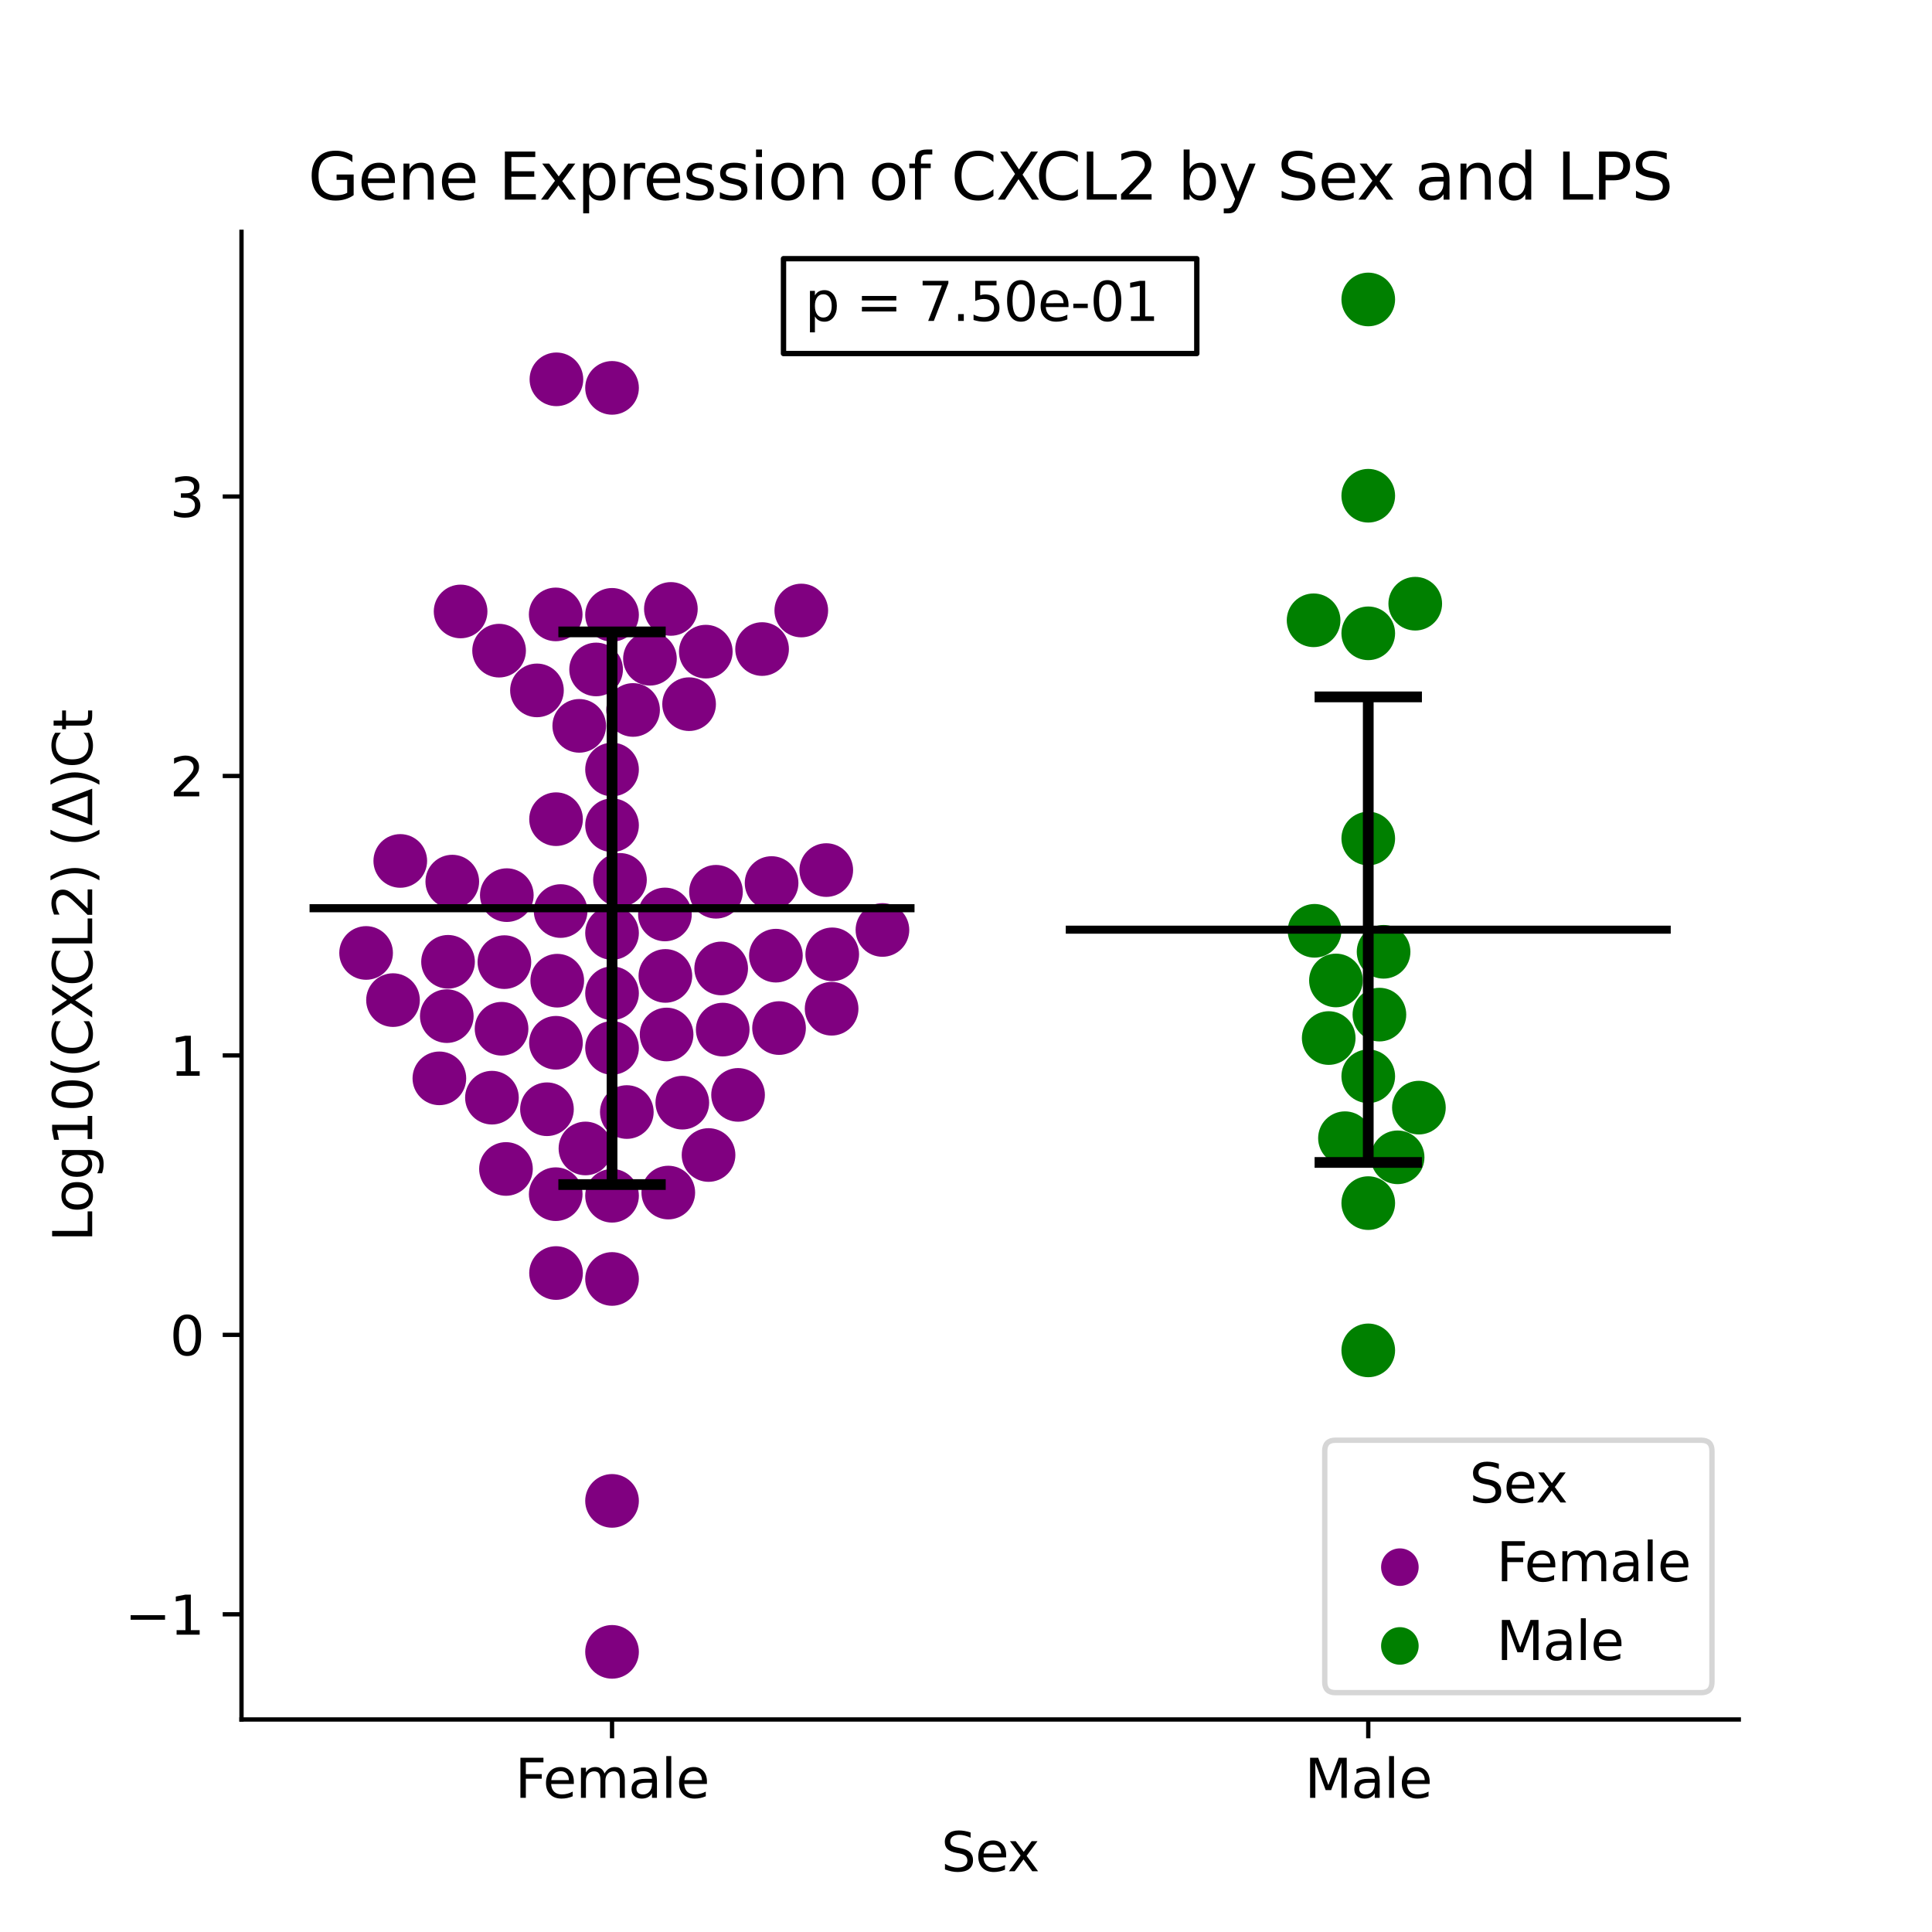 <?xml version="1.0" encoding="utf-8" standalone="no"?>
<!DOCTYPE svg PUBLIC "-//W3C//DTD SVG 1.1//EN"
  "http://www.w3.org/Graphics/SVG/1.1/DTD/svg11.dtd">
<svg xmlns:xlink="http://www.w3.org/1999/xlink" width="360pt" height="360pt" viewBox="0 0 360 360" xmlns="http://www.w3.org/2000/svg" version="1.1">
 <defs>
  <style type="text/css">*{stroke-linejoin: round; stroke-linecap: butt}</style>
 </defs>
 <g id="figure_1">
  <g id="patch_1">
   <path d="M 0 360 
L 360 360 
L 360 0 
L 0 0 
z
" style="fill: #ffffff"/>
  </g>
  <g id="axes_1">
   <g id="patch_2">
    <path d="M 45 320.4 
L 324 320.4 
L 324 43.2 
L 45 43.2 
z
" style="fill: #ffffff"/>
   </g>
   <g id="PathCollection_1">
    <defs>
     <path id="C0_0_e413a74ef5" d="M 0 5 
C 1.326 5 2.598 4.473 3.536 3.536 
C 4.473 2.598 5 1.326 5 -0 
C 5 -1.326 4.473 -2.598 3.536 -3.536 
C 2.598 -4.473 1.326 -5 0 -5 
C -1.326 -5 -2.598 -4.473 -3.536 -3.536 
C -4.473 -2.598 -5 -1.326 -5 0 
C -5 1.326 -4.473 2.598 -3.536 3.536 
C -2.598 4.473 -1.326 5 0 5 
z
"/>
    </defs>
    <g clip-path="url(#p8db1e5ea71)">
     <use xlink:href="#C0_0_e413a74ef5" x="92.998" y="121.24" style="fill: #800080"/>
    </g>
    <g clip-path="url(#p8db1e5ea71)">
     <use xlink:href="#C0_0_e413a74ef5" x="125.009" y="113.465" style="fill: #800080"/>
    </g>
    <g clip-path="url(#p8db1e5ea71)">
     <use xlink:href="#C0_0_e413a74ef5" x="93.985" y="179.279" style="fill: #800080"/>
    </g>
    <g clip-path="url(#p8db1e5ea71)">
     <use xlink:href="#C0_0_e413a74ef5" x="103.546" y="114.487" style="fill: #800080"/>
    </g>
    <g clip-path="url(#p8db1e5ea71)">
     <use xlink:href="#C0_0_e413a74ef5" x="117.964" y="132.291" style="fill: #800080"/>
    </g>
    <g clip-path="url(#p8db1e5ea71)">
     <use xlink:href="#C0_0_e413a74ef5" x="111.077" y="124.742" style="fill: #800080"/>
    </g>
    <g clip-path="url(#p8db1e5ea71)">
     <use xlink:href="#C0_0_e413a74ef5" x="114.045" y="72.276" style="fill: #800080"/>
    </g>
    <g clip-path="url(#p8db1e5ea71)">
     <use xlink:href="#C0_0_e413a74ef5" x="103.55" y="222.518" style="fill: #800080"/>
    </g>
    <g clip-path="url(#p8db1e5ea71)">
     <use xlink:href="#C0_0_e413a74ef5" x="85.826" y="113.936" style="fill: #800080"/>
    </g>
    <g clip-path="url(#p8db1e5ea71)">
     <use xlink:href="#C0_0_e413a74ef5" x="134.668" y="191.85" style="fill: #800080"/>
    </g>
    <g clip-path="url(#p8db1e5ea71)">
     <use xlink:href="#C0_0_e413a74ef5" x="137.528" y="204.017" style="fill: #800080"/>
    </g>
    <g clip-path="url(#p8db1e5ea71)">
     <use xlink:href="#C0_0_e413a74ef5" x="94.437" y="166.796" style="fill: #800080"/>
    </g>
    <g clip-path="url(#p8db1e5ea71)">
     <use xlink:href="#C0_0_e413a74ef5" x="164.429" y="173.286" style="fill: #800080"/>
    </g>
    <g clip-path="url(#p8db1e5ea71)">
     <use xlink:href="#C0_0_e413a74ef5" x="68.218" y="177.569" style="fill: #800080"/>
    </g>
    <g clip-path="url(#p8db1e5ea71)">
     <use xlink:href="#C0_0_e413a74ef5" x="81.87" y="200.935" style="fill: #800080"/>
    </g>
    <g clip-path="url(#p8db1e5ea71)">
     <use xlink:href="#C0_0_e413a74ef5" x="127.139" y="205.468" style="fill: #800080"/>
    </g>
    <g clip-path="url(#p8db1e5ea71)">
     <use xlink:href="#C0_0_e413a74ef5" x="91.666" y="204.536" style="fill: #800080"/>
    </g>
    <g clip-path="url(#p8db1e5ea71)">
     <use xlink:href="#C0_0_e413a74ef5" x="123.898" y="170.396" style="fill: #800080"/>
    </g>
    <g clip-path="url(#p8db1e5ea71)">
     <use xlink:href="#C0_0_e413a74ef5" x="134.381" y="180.457" style="fill: #800080"/>
    </g>
    <g clip-path="url(#p8db1e5ea71)">
     <use xlink:href="#C0_0_e413a74ef5" x="124.527" y="222.218" style="fill: #800080"/>
    </g>
    <g clip-path="url(#p8db1e5ea71)">
     <use xlink:href="#C0_0_e413a74ef5" x="104.465" y="169.76" style="fill: #800080"/>
    </g>
    <g clip-path="url(#p8db1e5ea71)">
     <use xlink:href="#C0_0_e413a74ef5" x="131.515" y="121.424" style="fill: #800080"/>
    </g>
    <g clip-path="url(#p8db1e5ea71)">
     <use xlink:href="#C0_0_e413a74ef5" x="114.045" y="279.668" style="fill: #800080"/>
    </g>
    <g clip-path="url(#p8db1e5ea71)">
     <use xlink:href="#C0_0_e413a74ef5" x="132.027" y="215.22" style="fill: #800080"/>
    </g>
    <g clip-path="url(#p8db1e5ea71)">
     <use xlink:href="#C0_0_e413a74ef5" x="114.045" y="238.316" style="fill: #800080"/>
    </g>
    <g clip-path="url(#p8db1e5ea71)">
     <use xlink:href="#C0_0_e413a74ef5" x="114.045" y="173.852" style="fill: #800080"/>
    </g>
    <g clip-path="url(#p8db1e5ea71)">
     <use xlink:href="#C0_0_e413a74ef5" x="128.403" y="131.212" style="fill: #800080"/>
    </g>
    <g clip-path="url(#p8db1e5ea71)">
     <use xlink:href="#C0_0_e413a74ef5" x="123.983" y="181.849" style="fill: #800080"/>
    </g>
    <g clip-path="url(#p8db1e5ea71)">
     <use xlink:href="#C0_0_e413a74ef5" x="93.458" y="191.694" style="fill: #800080"/>
    </g>
    <g clip-path="url(#p8db1e5ea71)">
     <use xlink:href="#C0_0_e413a74ef5" x="114.045" y="307.8" style="fill: #800080"/>
    </g>
    <g clip-path="url(#p8db1e5ea71)">
     <use xlink:href="#C0_0_e413a74ef5" x="103.837" y="182.737" style="fill: #800080"/>
    </g>
    <g clip-path="url(#p8db1e5ea71)">
     <use xlink:href="#C0_0_e413a74ef5" x="115.523" y="163.952" style="fill: #800080"/>
    </g>
    <g clip-path="url(#p8db1e5ea71)">
     <use xlink:href="#C0_0_e413a74ef5" x="107.936" y="135.253" style="fill: #800080"/>
    </g>
    <g clip-path="url(#p8db1e5ea71)">
     <use xlink:href="#C0_0_e413a74ef5" x="103.68" y="70.683" style="fill: #800080"/>
    </g>
    <g clip-path="url(#p8db1e5ea71)">
     <use xlink:href="#C0_0_e413a74ef5" x="114.045" y="114.569" style="fill: #800080"/>
    </g>
    <g clip-path="url(#p8db1e5ea71)">
     <use xlink:href="#C0_0_e413a74ef5" x="100.055" y="128.645" style="fill: #800080"/>
    </g>
    <g clip-path="url(#p8db1e5ea71)">
     <use xlink:href="#C0_0_e413a74ef5" x="101.919" y="206.691" style="fill: #800080"/>
    </g>
    <g clip-path="url(#p8db1e5ea71)">
     <use xlink:href="#C0_0_e413a74ef5" x="124.211" y="192.763" style="fill: #800080"/>
    </g>
    <g clip-path="url(#p8db1e5ea71)">
     <use xlink:href="#C0_0_e413a74ef5" x="103.612" y="152.644" style="fill: #800080"/>
    </g>
    <g clip-path="url(#p8db1e5ea71)">
     <use xlink:href="#C0_0_e413a74ef5" x="143.774" y="164.542" style="fill: #800080"/>
    </g>
    <g clip-path="url(#p8db1e5ea71)">
     <use xlink:href="#C0_0_e413a74ef5" x="114.045" y="195.265" style="fill: #800080"/>
    </g>
    <g clip-path="url(#p8db1e5ea71)">
     <use xlink:href="#C0_0_e413a74ef5" x="103.594" y="194.306" style="fill: #800080"/>
    </g>
    <g clip-path="url(#p8db1e5ea71)">
     <use xlink:href="#C0_0_e413a74ef5" x="149.309" y="113.761" style="fill: #800080"/>
    </g>
    <g clip-path="url(#p8db1e5ea71)">
     <use xlink:href="#C0_0_e413a74ef5" x="114.045" y="143.386" style="fill: #800080"/>
    </g>
    <g clip-path="url(#p8db1e5ea71)">
     <use xlink:href="#C0_0_e413a74ef5" x="74.586" y="160.423" style="fill: #800080"/>
    </g>
    <g clip-path="url(#p8db1e5ea71)">
     <use xlink:href="#C0_0_e413a74ef5" x="114.045" y="222.813" style="fill: #800080"/>
    </g>
    <g clip-path="url(#p8db1e5ea71)">
     <use xlink:href="#C0_0_e413a74ef5" x="103.61" y="237.211" style="fill: #800080"/>
    </g>
    <g clip-path="url(#p8db1e5ea71)">
     <use xlink:href="#C0_0_e413a74ef5" x="116.8" y="207.213" style="fill: #800080"/>
    </g>
    <g clip-path="url(#p8db1e5ea71)">
     <use xlink:href="#C0_0_e413a74ef5" x="153.963" y="162.126" style="fill: #800080"/>
    </g>
    <g clip-path="url(#p8db1e5ea71)">
     <use xlink:href="#C0_0_e413a74ef5" x="83.253" y="189.342" style="fill: #800080"/>
    </g>
    <g clip-path="url(#p8db1e5ea71)">
     <use xlink:href="#C0_0_e413a74ef5" x="154.959" y="187.965" style="fill: #800080"/>
    </g>
    <g clip-path="url(#p8db1e5ea71)">
     <use xlink:href="#C0_0_e413a74ef5" x="155.075" y="177.83" style="fill: #800080"/>
    </g>
    <g clip-path="url(#p8db1e5ea71)">
     <use xlink:href="#C0_0_e413a74ef5" x="121.108" y="122.749" style="fill: #800080"/>
    </g>
    <g clip-path="url(#p8db1e5ea71)">
     <use xlink:href="#C0_0_e413a74ef5" x="114.045" y="185.078" style="fill: #800080"/>
    </g>
    <g clip-path="url(#p8db1e5ea71)">
     <use xlink:href="#C0_0_e413a74ef5" x="109.087" y="213.999" style="fill: #800080"/>
    </g>
    <g clip-path="url(#p8db1e5ea71)">
     <use xlink:href="#C0_0_e413a74ef5" x="114.045" y="153.772" style="fill: #800080"/>
    </g>
    <g clip-path="url(#p8db1e5ea71)">
     <use xlink:href="#C0_0_e413a74ef5" x="84.276" y="164.275" style="fill: #800080"/>
    </g>
    <g clip-path="url(#p8db1e5ea71)">
     <use xlink:href="#C0_0_e413a74ef5" x="73.232" y="186.355" style="fill: #800080"/>
    </g>
    <g clip-path="url(#p8db1e5ea71)">
     <use xlink:href="#C0_0_e413a74ef5" x="94.281" y="217.82" style="fill: #800080"/>
    </g>
    <g clip-path="url(#p8db1e5ea71)">
     <use xlink:href="#C0_0_e413a74ef5" x="144.579" y="178.074" style="fill: #800080"/>
    </g>
    <g clip-path="url(#p8db1e5ea71)">
     <use xlink:href="#C0_0_e413a74ef5" x="83.485" y="179.219" style="fill: #800080"/>
    </g>
    <g clip-path="url(#p8db1e5ea71)">
     <use xlink:href="#C0_0_e413a74ef5" x="142.003" y="120.943" style="fill: #800080"/>
    </g>
    <g clip-path="url(#p8db1e5ea71)">
     <use xlink:href="#C0_0_e413a74ef5" x="133.413" y="166.167" style="fill: #800080"/>
    </g>
    <g clip-path="url(#p8db1e5ea71)">
     <use xlink:href="#C0_0_e413a74ef5" x="145.163" y="191.565" style="fill: #800080"/>
    </g>
   </g>
   <g id="PathCollection_2">
    <defs>
     <path id="C1_0_83fec8aab3" d="M 0 5 
C 1.326 5 2.598 4.473 3.536 3.536 
C 4.473 2.598 5 1.326 5 -0 
C 5 -1.326 4.473 -2.598 3.536 -3.536 
C 2.598 -4.473 1.326 -5 0 -5 
C -1.326 -5 -2.598 -4.473 -3.536 -3.536 
C -4.473 -2.598 -5 -1.326 -5 0 
C -5 1.326 -4.473 2.598 -3.536 3.536 
C -2.598 4.473 -1.326 5 0 5 
z
"/>
    </defs>
    <g clip-path="url(#p8db1e5ea71)">
     <use xlink:href="#C1_0_83fec8aab3" x="244.948" y="173.443" style="fill: #008000"/>
    </g>
    <g clip-path="url(#p8db1e5ea71)">
     <use xlink:href="#C1_0_83fec8aab3" x="263.71" y="112.491" style="fill: #008000"/>
    </g>
    <g clip-path="url(#p8db1e5ea71)">
     <use xlink:href="#C1_0_83fec8aab3" x="254.955" y="251.623" style="fill: #008000"/>
    </g>
    <g clip-path="url(#p8db1e5ea71)">
     <use xlink:href="#C1_0_83fec8aab3" x="254.955" y="156.245" style="fill: #008000"/>
    </g>
    <g clip-path="url(#p8db1e5ea71)">
     <use xlink:href="#C1_0_83fec8aab3" x="260.426" y="215.65" style="fill: #008000"/>
    </g>
    <g clip-path="url(#p8db1e5ea71)">
     <use xlink:href="#C1_0_83fec8aab3" x="264.392" y="206.39" style="fill: #008000"/>
    </g>
    <g clip-path="url(#p8db1e5ea71)">
     <use xlink:href="#C1_0_83fec8aab3" x="254.955" y="200.55" style="fill: #008000"/>
    </g>
    <g clip-path="url(#p8db1e5ea71)">
     <use xlink:href="#C1_0_83fec8aab3" x="247.586" y="193.426" style="fill: #008000"/>
    </g>
    <g clip-path="url(#p8db1e5ea71)">
     <use xlink:href="#C1_0_83fec8aab3" x="244.769" y="115.582" style="fill: #008000"/>
    </g>
    <g clip-path="url(#p8db1e5ea71)">
     <use xlink:href="#C1_0_83fec8aab3" x="250.615" y="212.087" style="fill: #008000"/>
    </g>
    <g clip-path="url(#p8db1e5ea71)">
     <use xlink:href="#C1_0_83fec8aab3" x="254.955" y="55.8" style="fill: #008000"/>
    </g>
    <g clip-path="url(#p8db1e5ea71)">
     <use xlink:href="#C1_0_83fec8aab3" x="254.955" y="224.184" style="fill: #008000"/>
    </g>
    <g clip-path="url(#p8db1e5ea71)">
     <use xlink:href="#C1_0_83fec8aab3" x="257.032" y="189.059" style="fill: #008000"/>
    </g>
    <g clip-path="url(#p8db1e5ea71)">
     <use xlink:href="#C1_0_83fec8aab3" x="254.955" y="92.373" style="fill: #008000"/>
    </g>
    <g clip-path="url(#p8db1e5ea71)">
     <use xlink:href="#C1_0_83fec8aab3" x="254.955" y="118.01" style="fill: #008000"/>
    </g>
    <g clip-path="url(#p8db1e5ea71)">
     <use xlink:href="#C1_0_83fec8aab3" x="248.933" y="182.695" style="fill: #008000"/>
    </g>
    <g clip-path="url(#p8db1e5ea71)">
     <use xlink:href="#C1_0_83fec8aab3" x="257.811" y="177.354" style="fill: #008000"/>
    </g>
   </g>
   <g id="PathCollection_3"/>
   <g id="PathCollection_4"/>
   <g id="matplotlib.axis_1">
    <g id="xtick_1">
     <g id="line2d_1">
      <defs>
       <path id="ma8cb27978d" d="M 0 0 
L 0 3.5 
" style="stroke: #000000; stroke-width: 0.8"/>
      </defs>
      <g>
       <use xlink:href="#ma8cb27978d" x="114.045" y="320.4" style="stroke: #000000; stroke-width: 0.8"/>
      </g>
     </g>
     <g id="text_1">
      <!-- Female -->
      <g transform="translate(95.968 334.998) scale(0.1 -0.1)">
       <defs>
        <path id="DejaVuSans-46" d="M 628 4666 
L 3309 4666 
L 3309 4134 
L 1259 4134 
L 1259 2759 
L 3109 2759 
L 3109 2228 
L 1259 2228 
L 1259 0 
L 628 0 
L 628 4666 
z
" transform="scale(0.016)"/>
        <path id="DejaVuSans-65" d="M 3597 1894 
L 3597 1613 
L 953 1613 
Q 991 1019 1311 708 
Q 1631 397 2203 397 
Q 2534 397 2845 478 
Q 3156 559 3463 722 
L 3463 178 
Q 3153 47 2828 -22 
Q 2503 -91 2169 -91 
Q 1331 -91 842 396 
Q 353 884 353 1716 
Q 353 2575 817 3079 
Q 1281 3584 2069 3584 
Q 2775 3584 3186 3129 
Q 3597 2675 3597 1894 
z
M 3022 2063 
Q 3016 2534 2758 2815 
Q 2500 3097 2075 3097 
Q 1594 3097 1305 2825 
Q 1016 2553 972 2059 
L 3022 2063 
z
" transform="scale(0.016)"/>
        <path id="DejaVuSans-6d" d="M 3328 2828 
Q 3544 3216 3844 3400 
Q 4144 3584 4550 3584 
Q 5097 3584 5394 3201 
Q 5691 2819 5691 2113 
L 5691 0 
L 5113 0 
L 5113 2094 
Q 5113 2597 4934 2840 
Q 4756 3084 4391 3084 
Q 3944 3084 3684 2787 
Q 3425 2491 3425 1978 
L 3425 0 
L 2847 0 
L 2847 2094 
Q 2847 2600 2669 2842 
Q 2491 3084 2119 3084 
Q 1678 3084 1418 2786 
Q 1159 2488 1159 1978 
L 1159 0 
L 581 0 
L 581 3500 
L 1159 3500 
L 1159 2956 
Q 1356 3278 1631 3431 
Q 1906 3584 2284 3584 
Q 2666 3584 2933 3390 
Q 3200 3197 3328 2828 
z
" transform="scale(0.016)"/>
        <path id="DejaVuSans-61" d="M 2194 1759 
Q 1497 1759 1228 1600 
Q 959 1441 959 1056 
Q 959 750 1161 570 
Q 1363 391 1709 391 
Q 2188 391 2477 730 
Q 2766 1069 2766 1631 
L 2766 1759 
L 2194 1759 
z
M 3341 1997 
L 3341 0 
L 2766 0 
L 2766 531 
Q 2569 213 2275 61 
Q 1981 -91 1556 -91 
Q 1019 -91 701 211 
Q 384 513 384 1019 
Q 384 1609 779 1909 
Q 1175 2209 1959 2209 
L 2766 2209 
L 2766 2266 
Q 2766 2663 2505 2880 
Q 2244 3097 1772 3097 
Q 1472 3097 1187 3025 
Q 903 2953 641 2809 
L 641 3341 
Q 956 3463 1253 3523 
Q 1550 3584 1831 3584 
Q 2591 3584 2966 3190 
Q 3341 2797 3341 1997 
z
" transform="scale(0.016)"/>
        <path id="DejaVuSans-6c" d="M 603 4863 
L 1178 4863 
L 1178 0 
L 603 0 
L 603 4863 
z
" transform="scale(0.016)"/>
       </defs>
       <use xlink:href="#DejaVuSans-46"/>
       <use xlink:href="#DejaVuSans-65" x="52.02"/>
       <use xlink:href="#DejaVuSans-6d" x="113.543"/>
       <use xlink:href="#DejaVuSans-61" x="210.955"/>
       <use xlink:href="#DejaVuSans-6c" x="272.234"/>
       <use xlink:href="#DejaVuSans-65" x="300.018"/>
      </g>
     </g>
    </g>
    <g id="xtick_2">
     <g id="line2d_2">
      <g>
       <use xlink:href="#ma8cb27978d" x="254.955" y="320.4" style="stroke: #000000; stroke-width: 0.8"/>
      </g>
     </g>
     <g id="text_2">
      <!-- Male -->
      <g transform="translate(243.111 334.998) scale(0.1 -0.1)">
       <defs>
        <path id="DejaVuSans-4d" d="M 628 4666 
L 1569 4666 
L 2759 1491 
L 3956 4666 
L 4897 4666 
L 4897 0 
L 4281 0 
L 4281 4097 
L 3078 897 
L 2444 897 
L 1241 4097 
L 1241 0 
L 628 0 
L 628 4666 
z
" transform="scale(0.016)"/>
       </defs>
       <use xlink:href="#DejaVuSans-4d"/>
       <use xlink:href="#DejaVuSans-61" x="86.279"/>
       <use xlink:href="#DejaVuSans-6c" x="147.559"/>
       <use xlink:href="#DejaVuSans-65" x="175.342"/>
      </g>
     </g>
    </g>
    <g id="text_3">
     <!-- Sex -->
     <g transform="translate(175.377 348.677) scale(0.1 -0.1)">
      <defs>
       <path id="DejaVuSans-53" d="M 3425 4513 
L 3425 3897 
Q 3066 4069 2747 4153 
Q 2428 4238 2131 4238 
Q 1616 4238 1336 4038 
Q 1056 3838 1056 3469 
Q 1056 3159 1242 3001 
Q 1428 2844 1947 2747 
L 2328 2669 
Q 3034 2534 3370 2195 
Q 3706 1856 3706 1288 
Q 3706 609 3251 259 
Q 2797 -91 1919 -91 
Q 1588 -91 1214 -16 
Q 841 59 441 206 
L 441 856 
Q 825 641 1194 531 
Q 1563 422 1919 422 
Q 2459 422 2753 634 
Q 3047 847 3047 1241 
Q 3047 1584 2836 1778 
Q 2625 1972 2144 2069 
L 1759 2144 
Q 1053 2284 737 2584 
Q 422 2884 422 3419 
Q 422 4038 858 4394 
Q 1294 4750 2059 4750 
Q 2388 4750 2728 4690 
Q 3069 4631 3425 4513 
z
" transform="scale(0.016)"/>
       <path id="DejaVuSans-78" d="M 3513 3500 
L 2247 1797 
L 3578 0 
L 2900 0 
L 1881 1375 
L 863 0 
L 184 0 
L 1544 1831 
L 300 3500 
L 978 3500 
L 1906 2253 
L 2834 3500 
L 3513 3500 
z
" transform="scale(0.016)"/>
      </defs>
      <use xlink:href="#DejaVuSans-53"/>
      <use xlink:href="#DejaVuSans-65" x="63.477"/>
      <use xlink:href="#DejaVuSans-78" x="123.25"/>
     </g>
    </g>
   </g>
   <g id="matplotlib.axis_2">
    <g id="ytick_1">
     <g id="line2d_3">
      <defs>
       <path id="mfcabed0bbb" d="M 0 0 
L -3.5 0 
" style="stroke: #000000; stroke-width: 0.8"/>
      </defs>
      <g>
       <use xlink:href="#mfcabed0bbb" x="45" y="300.802" style="stroke: #000000; stroke-width: 0.8"/>
      </g>
     </g>
     <g id="text_4">
      <!-- −1 -->
      <g transform="translate(23.258 304.601) scale(0.1 -0.1)">
       <defs>
        <path id="DejaVuSans-2212" d="M 678 2272 
L 4684 2272 
L 4684 1741 
L 678 1741 
L 678 2272 
z
" transform="scale(0.016)"/>
        <path id="DejaVuSans-31" d="M 794 531 
L 1825 531 
L 1825 4091 
L 703 3866 
L 703 4441 
L 1819 4666 
L 2450 4666 
L 2450 531 
L 3481 531 
L 3481 0 
L 794 0 
L 794 531 
z
" transform="scale(0.016)"/>
       </defs>
       <use xlink:href="#DejaVuSans-2212"/>
       <use xlink:href="#DejaVuSans-31" x="83.789"/>
      </g>
     </g>
    </g>
    <g id="ytick_2">
     <g id="line2d_4">
      <g>
       <use xlink:href="#mfcabed0bbb" x="45" y="248.732" style="stroke: #000000; stroke-width: 0.8"/>
      </g>
     </g>
     <g id="text_5">
      <!-- 0 -->
      <g transform="translate(31.637 252.531) scale(0.1 -0.1)">
       <defs>
        <path id="DejaVuSans-30" d="M 2034 4250 
Q 1547 4250 1301 3770 
Q 1056 3291 1056 2328 
Q 1056 1369 1301 889 
Q 1547 409 2034 409 
Q 2525 409 2770 889 
Q 3016 1369 3016 2328 
Q 3016 3291 2770 3770 
Q 2525 4250 2034 4250 
z
M 2034 4750 
Q 2819 4750 3233 4129 
Q 3647 3509 3647 2328 
Q 3647 1150 3233 529 
Q 2819 -91 2034 -91 
Q 1250 -91 836 529 
Q 422 1150 422 2328 
Q 422 3509 836 4129 
Q 1250 4750 2034 4750 
z
" transform="scale(0.016)"/>
       </defs>
       <use xlink:href="#DejaVuSans-30"/>
      </g>
     </g>
    </g>
    <g id="ytick_3">
     <g id="line2d_5">
      <g>
       <use xlink:href="#mfcabed0bbb" x="45" y="196.662" style="stroke: #000000; stroke-width: 0.8"/>
      </g>
     </g>
     <g id="text_6">
      <!-- 1 -->
      <g transform="translate(31.637 200.461) scale(0.1 -0.1)">
       <use xlink:href="#DejaVuSans-31"/>
      </g>
     </g>
    </g>
    <g id="ytick_4">
     <g id="line2d_6">
      <g>
       <use xlink:href="#mfcabed0bbb" x="45" y="144.592" style="stroke: #000000; stroke-width: 0.8"/>
      </g>
     </g>
     <g id="text_7">
      <!-- 2 -->
      <g transform="translate(31.637 148.391) scale(0.1 -0.1)">
       <defs>
        <path id="DejaVuSans-32" d="M 1228 531 
L 3431 531 
L 3431 0 
L 469 0 
L 469 531 
Q 828 903 1448 1529 
Q 2069 2156 2228 2338 
Q 2531 2678 2651 2914 
Q 2772 3150 2772 3378 
Q 2772 3750 2511 3984 
Q 2250 4219 1831 4219 
Q 1534 4219 1204 4116 
Q 875 4013 500 3803 
L 500 4441 
Q 881 4594 1212 4672 
Q 1544 4750 1819 4750 
Q 2544 4750 2975 4387 
Q 3406 4025 3406 3419 
Q 3406 3131 3298 2873 
Q 3191 2616 2906 2266 
Q 2828 2175 2409 1742 
Q 1991 1309 1228 531 
z
" transform="scale(0.016)"/>
       </defs>
       <use xlink:href="#DejaVuSans-32"/>
      </g>
     </g>
    </g>
    <g id="ytick_5">
     <g id="line2d_7">
      <g>
       <use xlink:href="#mfcabed0bbb" x="45" y="92.522" style="stroke: #000000; stroke-width: 0.8"/>
      </g>
     </g>
     <g id="text_8">
      <!-- 3 -->
      <g transform="translate(31.637 96.321) scale(0.1 -0.1)">
       <defs>
        <path id="DejaVuSans-33" d="M 2597 2516 
Q 3050 2419 3304 2112 
Q 3559 1806 3559 1356 
Q 3559 666 3084 287 
Q 2609 -91 1734 -91 
Q 1441 -91 1130 -33 
Q 819 25 488 141 
L 488 750 
Q 750 597 1062 519 
Q 1375 441 1716 441 
Q 2309 441 2620 675 
Q 2931 909 2931 1356 
Q 2931 1769 2642 2001 
Q 2353 2234 1838 2234 
L 1294 2234 
L 1294 2753 
L 1863 2753 
Q 2328 2753 2575 2939 
Q 2822 3125 2822 3475 
Q 2822 3834 2567 4026 
Q 2313 4219 1838 4219 
Q 1578 4219 1281 4162 
Q 984 4106 628 3988 
L 628 4550 
Q 988 4650 1302 4700 
Q 1616 4750 1894 4750 
Q 2613 4750 3031 4423 
Q 3450 4097 3450 3541 
Q 3450 3153 3228 2886 
Q 3006 2619 2597 2516 
z
" transform="scale(0.016)"/>
       </defs>
       <use xlink:href="#DejaVuSans-33"/>
      </g>
     </g>
    </g>
    <g id="text_9">
     <!-- Log10(CXCL2) (Δ)Ct -->
     <g transform="translate(17.178 231.371) rotate(-90) scale(0.1 -0.1)">
      <defs>
       <path id="DejaVuSans-4c" d="M 628 4666 
L 1259 4666 
L 1259 531 
L 3531 531 
L 3531 0 
L 628 0 
L 628 4666 
z
" transform="scale(0.016)"/>
       <path id="DejaVuSans-6f" d="M 1959 3097 
Q 1497 3097 1228 2736 
Q 959 2375 959 1747 
Q 959 1119 1226 758 
Q 1494 397 1959 397 
Q 2419 397 2687 759 
Q 2956 1122 2956 1747 
Q 2956 2369 2687 2733 
Q 2419 3097 1959 3097 
z
M 1959 3584 
Q 2709 3584 3137 3096 
Q 3566 2609 3566 1747 
Q 3566 888 3137 398 
Q 2709 -91 1959 -91 
Q 1206 -91 779 398 
Q 353 888 353 1747 
Q 353 2609 779 3096 
Q 1206 3584 1959 3584 
z
" transform="scale(0.016)"/>
       <path id="DejaVuSans-67" d="M 2906 1791 
Q 2906 2416 2648 2759 
Q 2391 3103 1925 3103 
Q 1463 3103 1205 2759 
Q 947 2416 947 1791 
Q 947 1169 1205 825 
Q 1463 481 1925 481 
Q 2391 481 2648 825 
Q 2906 1169 2906 1791 
z
M 3481 434 
Q 3481 -459 3084 -895 
Q 2688 -1331 1869 -1331 
Q 1566 -1331 1297 -1286 
Q 1028 -1241 775 -1147 
L 775 -588 
Q 1028 -725 1275 -790 
Q 1522 -856 1778 -856 
Q 2344 -856 2625 -561 
Q 2906 -266 2906 331 
L 2906 616 
Q 2728 306 2450 153 
Q 2172 0 1784 0 
Q 1141 0 747 490 
Q 353 981 353 1791 
Q 353 2603 747 3093 
Q 1141 3584 1784 3584 
Q 2172 3584 2450 3431 
Q 2728 3278 2906 2969 
L 2906 3500 
L 3481 3500 
L 3481 434 
z
" transform="scale(0.016)"/>
       <path id="DejaVuSans-28" d="M 1984 4856 
Q 1566 4138 1362 3434 
Q 1159 2731 1159 2009 
Q 1159 1288 1364 580 
Q 1569 -128 1984 -844 
L 1484 -844 
Q 1016 -109 783 600 
Q 550 1309 550 2009 
Q 550 2706 781 3412 
Q 1013 4119 1484 4856 
L 1984 4856 
z
" transform="scale(0.016)"/>
       <path id="DejaVuSans-43" d="M 4122 4306 
L 4122 3641 
Q 3803 3938 3442 4084 
Q 3081 4231 2675 4231 
Q 1875 4231 1450 3742 
Q 1025 3253 1025 2328 
Q 1025 1406 1450 917 
Q 1875 428 2675 428 
Q 3081 428 3442 575 
Q 3803 722 4122 1019 
L 4122 359 
Q 3791 134 3420 21 
Q 3050 -91 2638 -91 
Q 1578 -91 968 557 
Q 359 1206 359 2328 
Q 359 3453 968 4101 
Q 1578 4750 2638 4750 
Q 3056 4750 3426 4639 
Q 3797 4528 4122 4306 
z
" transform="scale(0.016)"/>
       <path id="DejaVuSans-58" d="M 403 4666 
L 1081 4666 
L 2241 2931 
L 3406 4666 
L 4084 4666 
L 2584 2425 
L 4184 0 
L 3506 0 
L 2194 1984 
L 872 0 
L 191 0 
L 1856 2491 
L 403 4666 
z
" transform="scale(0.016)"/>
       <path id="DejaVuSans-29" d="M 513 4856 
L 1013 4856 
Q 1481 4119 1714 3412 
Q 1947 2706 1947 2009 
Q 1947 1309 1714 600 
Q 1481 -109 1013 -844 
L 513 -844 
Q 928 -128 1133 580 
Q 1338 1288 1338 2009 
Q 1338 2731 1133 3434 
Q 928 4138 513 4856 
z
" transform="scale(0.016)"/>
       <path id="DejaVuSans-20" transform="scale(0.016)"/>
       <path id="DejaVuSans-394" d="M 2188 4044 
L 906 525 
L 3472 525 
L 2188 4044 
z
M 50 0 
L 1831 4666 
L 2547 4666 
L 4325 0 
L 50 0 
z
" transform="scale(0.016)"/>
       <path id="DejaVuSans-74" d="M 1172 4494 
L 1172 3500 
L 2356 3500 
L 2356 3053 
L 1172 3053 
L 1172 1153 
Q 1172 725 1289 603 
Q 1406 481 1766 481 
L 2356 481 
L 2356 0 
L 1766 0 
Q 1100 0 847 248 
Q 594 497 594 1153 
L 594 3053 
L 172 3053 
L 172 3500 
L 594 3500 
L 594 4494 
L 1172 4494 
z
" transform="scale(0.016)"/>
      </defs>
      <use xlink:href="#DejaVuSans-4c"/>
      <use xlink:href="#DejaVuSans-6f" x="53.963"/>
      <use xlink:href="#DejaVuSans-67" x="115.145"/>
      <use xlink:href="#DejaVuSans-31" x="178.621"/>
      <use xlink:href="#DejaVuSans-30" x="242.244"/>
      <use xlink:href="#DejaVuSans-28" x="305.867"/>
      <use xlink:href="#DejaVuSans-43" x="344.881"/>
      <use xlink:href="#DejaVuSans-58" x="414.705"/>
      <use xlink:href="#DejaVuSans-43" x="475.961"/>
      <use xlink:href="#DejaVuSans-4c" x="545.785"/>
      <use xlink:href="#DejaVuSans-32" x="601.498"/>
      <use xlink:href="#DejaVuSans-29" x="665.121"/>
      <use xlink:href="#DejaVuSans-20" x="704.135"/>
      <use xlink:href="#DejaVuSans-28" x="735.922"/>
      <use xlink:href="#DejaVuSans-394" x="774.936"/>
      <use xlink:href="#DejaVuSans-29" x="843.344"/>
      <use xlink:href="#DejaVuSans-43" x="882.357"/>
      <use xlink:href="#DejaVuSans-74" x="952.182"/>
     </g>
    </g>
   </g>
   <g id="LineCollection_1">
    <path d="M 114.045 220.722 
L 114.045 117.745 
" clip-path="url(#p8db1e5ea71)" style="fill: none; stroke: #000000; stroke-width: 2"/>
   </g>
   <g id="line2d_8">
    <defs>
     <path id="m53c8d547b7" d="M 10 0 
L -10 -0 
" style="stroke: #000000; stroke-width: 2"/>
    </defs>
    <g clip-path="url(#p8db1e5ea71)">
     <use xlink:href="#m53c8d547b7" x="114.045" y="220.722" style="stroke: #000000; stroke-width: 2"/>
    </g>
   </g>
   <g id="line2d_9">
    <g clip-path="url(#p8db1e5ea71)">
     <use xlink:href="#m53c8d547b7" x="114.045" y="117.745" style="stroke: #000000; stroke-width: 2"/>
    </g>
   </g>
   <g id="LineCollection_2">
    <path d="M 254.955 216.604 
L 254.955 129.855 
" clip-path="url(#p8db1e5ea71)" style="fill: none; stroke: #000000; stroke-width: 2"/>
   </g>
   <g id="line2d_10">
    <g clip-path="url(#p8db1e5ea71)">
     <use xlink:href="#m53c8d547b7" x="254.955" y="216.604" style="stroke: #000000; stroke-width: 2"/>
    </g>
   </g>
   <g id="line2d_11">
    <g clip-path="url(#p8db1e5ea71)">
     <use xlink:href="#m53c8d547b7" x="254.955" y="129.855" style="stroke: #000000; stroke-width: 2"/>
    </g>
   </g>
   <g id="LineCollection_3">
    <path d="M 57.682 169.233 
L 170.409 169.233 
" clip-path="url(#p8db1e5ea71)" style="fill: none; stroke: #000000; stroke-width: 1.5"/>
   </g>
   <g id="LineCollection_4">
    <path d="M 198.591 173.23 
L 311.318 173.23 
" clip-path="url(#p8db1e5ea71)" style="fill: none; stroke: #000000; stroke-width: 1.5"/>
   </g>
   <g id="patch_3">
    <path d="M 45 320.4 
L 45 43.2 
" style="fill: none; stroke: #000000; stroke-width: 0.8; stroke-linejoin: miter; stroke-linecap: square"/>
   </g>
   <g id="patch_4">
    <path d="M 45 320.4 
L 324 320.4 
" style="fill: none; stroke: #000000; stroke-width: 0.8; stroke-linejoin: miter; stroke-linecap: square"/>
   </g>
   <g id="text_10">
    <!-- Gene Expression of CXCL2 by Sex and LPS -->
    <g transform="translate(57.385 37.2) scale(0.12 -0.12)">
     <defs>
      <path id="DejaVuSans-47" d="M 3809 666 
L 3809 1919 
L 2778 1919 
L 2778 2438 
L 4434 2438 
L 4434 434 
Q 4069 175 3628 42 
Q 3188 -91 2688 -91 
Q 1594 -91 976 548 
Q 359 1188 359 2328 
Q 359 3472 976 4111 
Q 1594 4750 2688 4750 
Q 3144 4750 3555 4637 
Q 3966 4525 4313 4306 
L 4313 3634 
Q 3963 3931 3569 4081 
Q 3175 4231 2741 4231 
Q 1884 4231 1454 3753 
Q 1025 3275 1025 2328 
Q 1025 1384 1454 906 
Q 1884 428 2741 428 
Q 3075 428 3337 486 
Q 3600 544 3809 666 
z
" transform="scale(0.016)"/>
      <path id="DejaVuSans-6e" d="M 3513 2113 
L 3513 0 
L 2938 0 
L 2938 2094 
Q 2938 2591 2744 2837 
Q 2550 3084 2163 3084 
Q 1697 3084 1428 2787 
Q 1159 2491 1159 1978 
L 1159 0 
L 581 0 
L 581 3500 
L 1159 3500 
L 1159 2956 
Q 1366 3272 1645 3428 
Q 1925 3584 2291 3584 
Q 2894 3584 3203 3211 
Q 3513 2838 3513 2113 
z
" transform="scale(0.016)"/>
      <path id="DejaVuSans-45" d="M 628 4666 
L 3578 4666 
L 3578 4134 
L 1259 4134 
L 1259 2753 
L 3481 2753 
L 3481 2222 
L 1259 2222 
L 1259 531 
L 3634 531 
L 3634 0 
L 628 0 
L 628 4666 
z
" transform="scale(0.016)"/>
      <path id="DejaVuSans-70" d="M 1159 525 
L 1159 -1331 
L 581 -1331 
L 581 3500 
L 1159 3500 
L 1159 2969 
Q 1341 3281 1617 3432 
Q 1894 3584 2278 3584 
Q 2916 3584 3314 3078 
Q 3713 2572 3713 1747 
Q 3713 922 3314 415 
Q 2916 -91 2278 -91 
Q 1894 -91 1617 61 
Q 1341 213 1159 525 
z
M 3116 1747 
Q 3116 2381 2855 2742 
Q 2594 3103 2138 3103 
Q 1681 3103 1420 2742 
Q 1159 2381 1159 1747 
Q 1159 1113 1420 752 
Q 1681 391 2138 391 
Q 2594 391 2855 752 
Q 3116 1113 3116 1747 
z
" transform="scale(0.016)"/>
      <path id="DejaVuSans-72" d="M 2631 2963 
Q 2534 3019 2420 3045 
Q 2306 3072 2169 3072 
Q 1681 3072 1420 2755 
Q 1159 2438 1159 1844 
L 1159 0 
L 581 0 
L 581 3500 
L 1159 3500 
L 1159 2956 
Q 1341 3275 1631 3429 
Q 1922 3584 2338 3584 
Q 2397 3584 2469 3576 
Q 2541 3569 2628 3553 
L 2631 2963 
z
" transform="scale(0.016)"/>
      <path id="DejaVuSans-73" d="M 2834 3397 
L 2834 2853 
Q 2591 2978 2328 3040 
Q 2066 3103 1784 3103 
Q 1356 3103 1142 2972 
Q 928 2841 928 2578 
Q 928 2378 1081 2264 
Q 1234 2150 1697 2047 
L 1894 2003 
Q 2506 1872 2764 1633 
Q 3022 1394 3022 966 
Q 3022 478 2636 193 
Q 2250 -91 1575 -91 
Q 1294 -91 989 -36 
Q 684 19 347 128 
L 347 722 
Q 666 556 975 473 
Q 1284 391 1588 391 
Q 1994 391 2212 530 
Q 2431 669 2431 922 
Q 2431 1156 2273 1281 
Q 2116 1406 1581 1522 
L 1381 1569 
Q 847 1681 609 1914 
Q 372 2147 372 2553 
Q 372 3047 722 3315 
Q 1072 3584 1716 3584 
Q 2034 3584 2315 3537 
Q 2597 3491 2834 3397 
z
" transform="scale(0.016)"/>
      <path id="DejaVuSans-69" d="M 603 3500 
L 1178 3500 
L 1178 0 
L 603 0 
L 603 3500 
z
M 603 4863 
L 1178 4863 
L 1178 4134 
L 603 4134 
L 603 4863 
z
" transform="scale(0.016)"/>
      <path id="DejaVuSans-66" d="M 2375 4863 
L 2375 4384 
L 1825 4384 
Q 1516 4384 1395 4259 
Q 1275 4134 1275 3809 
L 1275 3500 
L 2222 3500 
L 2222 3053 
L 1275 3053 
L 1275 0 
L 697 0 
L 697 3053 
L 147 3053 
L 147 3500 
L 697 3500 
L 697 3744 
Q 697 4328 969 4595 
Q 1241 4863 1831 4863 
L 2375 4863 
z
" transform="scale(0.016)"/>
      <path id="DejaVuSans-62" d="M 3116 1747 
Q 3116 2381 2855 2742 
Q 2594 3103 2138 3103 
Q 1681 3103 1420 2742 
Q 1159 2381 1159 1747 
Q 1159 1113 1420 752 
Q 1681 391 2138 391 
Q 2594 391 2855 752 
Q 3116 1113 3116 1747 
z
M 1159 2969 
Q 1341 3281 1617 3432 
Q 1894 3584 2278 3584 
Q 2916 3584 3314 3078 
Q 3713 2572 3713 1747 
Q 3713 922 3314 415 
Q 2916 -91 2278 -91 
Q 1894 -91 1617 61 
Q 1341 213 1159 525 
L 1159 0 
L 581 0 
L 581 4863 
L 1159 4863 
L 1159 2969 
z
" transform="scale(0.016)"/>
      <path id="DejaVuSans-79" d="M 2059 -325 
Q 1816 -950 1584 -1140 
Q 1353 -1331 966 -1331 
L 506 -1331 
L 506 -850 
L 844 -850 
Q 1081 -850 1212 -737 
Q 1344 -625 1503 -206 
L 1606 56 
L 191 3500 
L 800 3500 
L 1894 763 
L 2988 3500 
L 3597 3500 
L 2059 -325 
z
" transform="scale(0.016)"/>
      <path id="DejaVuSans-64" d="M 2906 2969 
L 2906 4863 
L 3481 4863 
L 3481 0 
L 2906 0 
L 2906 525 
Q 2725 213 2448 61 
Q 2172 -91 1784 -91 
Q 1150 -91 751 415 
Q 353 922 353 1747 
Q 353 2572 751 3078 
Q 1150 3584 1784 3584 
Q 2172 3584 2448 3432 
Q 2725 3281 2906 2969 
z
M 947 1747 
Q 947 1113 1208 752 
Q 1469 391 1925 391 
Q 2381 391 2643 752 
Q 2906 1113 2906 1747 
Q 2906 2381 2643 2742 
Q 2381 3103 1925 3103 
Q 1469 3103 1208 2742 
Q 947 2381 947 1747 
z
" transform="scale(0.016)"/>
      <path id="DejaVuSans-50" d="M 1259 4147 
L 1259 2394 
L 2053 2394 
Q 2494 2394 2734 2622 
Q 2975 2850 2975 3272 
Q 2975 3691 2734 3919 
Q 2494 4147 2053 4147 
L 1259 4147 
z
M 628 4666 
L 2053 4666 
Q 2838 4666 3239 4311 
Q 3641 3956 3641 3272 
Q 3641 2581 3239 2228 
Q 2838 1875 2053 1875 
L 1259 1875 
L 1259 0 
L 628 0 
L 628 4666 
z
" transform="scale(0.016)"/>
     </defs>
     <use xlink:href="#DejaVuSans-47"/>
     <use xlink:href="#DejaVuSans-65" x="77.49"/>
     <use xlink:href="#DejaVuSans-6e" x="139.014"/>
     <use xlink:href="#DejaVuSans-65" x="202.393"/>
     <use xlink:href="#DejaVuSans-20" x="263.916"/>
     <use xlink:href="#DejaVuSans-45" x="295.703"/>
     <use xlink:href="#DejaVuSans-78" x="358.887"/>
     <use xlink:href="#DejaVuSans-70" x="418.066"/>
     <use xlink:href="#DejaVuSans-72" x="481.543"/>
     <use xlink:href="#DejaVuSans-65" x="520.406"/>
     <use xlink:href="#DejaVuSans-73" x="581.93"/>
     <use xlink:href="#DejaVuSans-73" x="634.029"/>
     <use xlink:href="#DejaVuSans-69" x="686.129"/>
     <use xlink:href="#DejaVuSans-6f" x="713.912"/>
     <use xlink:href="#DejaVuSans-6e" x="775.094"/>
     <use xlink:href="#DejaVuSans-20" x="838.473"/>
     <use xlink:href="#DejaVuSans-6f" x="870.26"/>
     <use xlink:href="#DejaVuSans-66" x="931.441"/>
     <use xlink:href="#DejaVuSans-20" x="966.646"/>
     <use xlink:href="#DejaVuSans-43" x="998.434"/>
     <use xlink:href="#DejaVuSans-58" x="1068.258"/>
     <use xlink:href="#DejaVuSans-43" x="1129.514"/>
     <use xlink:href="#DejaVuSans-4c" x="1199.338"/>
     <use xlink:href="#DejaVuSans-32" x="1255.051"/>
     <use xlink:href="#DejaVuSans-20" x="1318.674"/>
     <use xlink:href="#DejaVuSans-62" x="1350.461"/>
     <use xlink:href="#DejaVuSans-79" x="1413.938"/>
     <use xlink:href="#DejaVuSans-20" x="1473.117"/>
     <use xlink:href="#DejaVuSans-53" x="1504.904"/>
     <use xlink:href="#DejaVuSans-65" x="1568.381"/>
     <use xlink:href="#DejaVuSans-78" x="1628.154"/>
     <use xlink:href="#DejaVuSans-20" x="1687.334"/>
     <use xlink:href="#DejaVuSans-61" x="1719.121"/>
     <use xlink:href="#DejaVuSans-6e" x="1780.4"/>
     <use xlink:href="#DejaVuSans-64" x="1843.779"/>
     <use xlink:href="#DejaVuSans-20" x="1907.256"/>
     <use xlink:href="#DejaVuSans-4c" x="1939.043"/>
     <use xlink:href="#DejaVuSans-50" x="1994.756"/>
     <use xlink:href="#DejaVuSans-53" x="2055.059"/>
    </g>
   </g>
   <g id="patch_5">
    <path d="M 145.993 65.878 
L 223.007 65.878 
L 223.007 48.2 
L 145.993 48.2 
z
" style="fill: #ffffff; stroke: #000000; stroke-linejoin: miter"/>
   </g>
   <g id="text_11">
    <!-- p = 7.50e-01  -->
    <g transform="translate(149.993 59.798) scale(0.1 -0.1)">
     <defs>
      <path id="DejaVuSans-3d" d="M 678 2906 
L 4684 2906 
L 4684 2381 
L 678 2381 
L 678 2906 
z
M 678 1631 
L 4684 1631 
L 4684 1100 
L 678 1100 
L 678 1631 
z
" transform="scale(0.016)"/>
      <path id="DejaVuSans-37" d="M 525 4666 
L 3525 4666 
L 3525 4397 
L 1831 0 
L 1172 0 
L 2766 4134 
L 525 4134 
L 525 4666 
z
" transform="scale(0.016)"/>
      <path id="DejaVuSans-2e" d="M 684 794 
L 1344 794 
L 1344 0 
L 684 0 
L 684 794 
z
" transform="scale(0.016)"/>
      <path id="DejaVuSans-35" d="M 691 4666 
L 3169 4666 
L 3169 4134 
L 1269 4134 
L 1269 2991 
Q 1406 3038 1543 3061 
Q 1681 3084 1819 3084 
Q 2600 3084 3056 2656 
Q 3513 2228 3513 1497 
Q 3513 744 3044 326 
Q 2575 -91 1722 -91 
Q 1428 -91 1123 -41 
Q 819 9 494 109 
L 494 744 
Q 775 591 1075 516 
Q 1375 441 1709 441 
Q 2250 441 2565 725 
Q 2881 1009 2881 1497 
Q 2881 1984 2565 2268 
Q 2250 2553 1709 2553 
Q 1456 2553 1204 2497 
Q 953 2441 691 2322 
L 691 4666 
z
" transform="scale(0.016)"/>
      <path id="DejaVuSans-2d" d="M 313 2009 
L 1997 2009 
L 1997 1497 
L 313 1497 
L 313 2009 
z
" transform="scale(0.016)"/>
     </defs>
     <use xlink:href="#DejaVuSans-70"/>
     <use xlink:href="#DejaVuSans-20" x="63.477"/>
     <use xlink:href="#DejaVuSans-3d" x="95.264"/>
     <use xlink:href="#DejaVuSans-20" x="179.053"/>
     <use xlink:href="#DejaVuSans-37" x="210.84"/>
     <use xlink:href="#DejaVuSans-2e" x="274.463"/>
     <use xlink:href="#DejaVuSans-35" x="306.25"/>
     <use xlink:href="#DejaVuSans-30" x="369.873"/>
     <use xlink:href="#DejaVuSans-65" x="433.496"/>
     <use xlink:href="#DejaVuSans-2d" x="495.02"/>
     <use xlink:href="#DejaVuSans-30" x="531.104"/>
     <use xlink:href="#DejaVuSans-31" x="594.727"/>
     <use xlink:href="#DejaVuSans-20" x="658.35"/>
    </g>
   </g>
   <g id="legend_1">
    <g id="patch_6">
     <path d="M 248.845 315.4 
L 317 315.4 
Q 319 315.4 319 313.4 
L 319 270.366 
Q 319 268.366 317 268.366 
L 248.845 268.366 
Q 246.845 268.366 246.845 270.366 
L 246.845 313.4 
Q 246.845 315.4 248.845 315.4 
z
" style="fill: #ffffff; opacity: 0.8; stroke: #cccccc; stroke-linejoin: miter"/>
    </g>
    <g id="text_12">
     <!-- Sex -->
     <g transform="translate(273.8 279.964) scale(0.1 -0.1)">
      <use xlink:href="#DejaVuSans-53"/>
      <use xlink:href="#DejaVuSans-65" x="63.477"/>
      <use xlink:href="#DejaVuSans-78" x="123.25"/>
     </g>
    </g>
    <g id="PathCollection_5">
     <defs>
      <path id="m9dc7ee306d" d="M 0 3 
C 0.796 3 1.559 2.684 2.121 2.121 
C 2.684 1.559 3 0.796 3 0 
C 3 -0.796 2.684 -1.559 2.121 -2.121 
C 1.559 -2.684 0.796 -3 0 -3 
C -0.796 -3 -1.559 -2.684 -2.121 -2.121 
C -2.684 -1.559 -3 -0.796 -3 0 
C -3 0.796 -2.684 1.559 -2.121 2.121 
C -1.559 2.684 -0.796 3 0 3 
z
" style="stroke: #800080"/>
     </defs>
     <g>
      <use xlink:href="#m9dc7ee306d" x="260.845" y="292.017" style="fill: #800080; stroke: #800080"/>
     </g>
    </g>
    <g id="text_13">
     <!-- Female -->
     <g transform="translate(278.845 294.642) scale(0.1 -0.1)">
      <use xlink:href="#DejaVuSans-46"/>
      <use xlink:href="#DejaVuSans-65" x="52.02"/>
      <use xlink:href="#DejaVuSans-6d" x="113.543"/>
      <use xlink:href="#DejaVuSans-61" x="210.955"/>
      <use xlink:href="#DejaVuSans-6c" x="272.234"/>
      <use xlink:href="#DejaVuSans-65" x="300.018"/>
     </g>
    </g>
    <g id="PathCollection_6">
     <defs>
      <path id="m80f22d82be" d="M 0 3 
C 0.796 3 1.559 2.684 2.121 2.121 
C 2.684 1.559 3 0.796 3 0 
C 3 -0.796 2.684 -1.559 2.121 -2.121 
C 1.559 -2.684 0.796 -3 0 -3 
C -0.796 -3 -1.559 -2.684 -2.121 -2.121 
C -2.684 -1.559 -3 -0.796 -3 0 
C -3 0.796 -2.684 1.559 -2.121 2.121 
C -1.559 2.684 -0.796 3 0 3 
z
" style="stroke: #008000"/>
     </defs>
     <g>
      <use xlink:href="#m80f22d82be" x="260.845" y="306.695" style="fill: #008000; stroke: #008000"/>
     </g>
    </g>
    <g id="text_14">
     <!-- Male -->
     <g transform="translate(278.845 309.32) scale(0.1 -0.1)">
      <use xlink:href="#DejaVuSans-4d"/>
      <use xlink:href="#DejaVuSans-61" x="86.279"/>
      <use xlink:href="#DejaVuSans-6c" x="147.559"/>
      <use xlink:href="#DejaVuSans-65" x="175.342"/>
     </g>
    </g>
   </g>
  </g>
 </g>
 <defs>
  <clipPath id="p8db1e5ea71">
   <rect x="45" y="43.2" width="279" height="277.2"/>
  </clipPath>
 </defs>
</svg>
